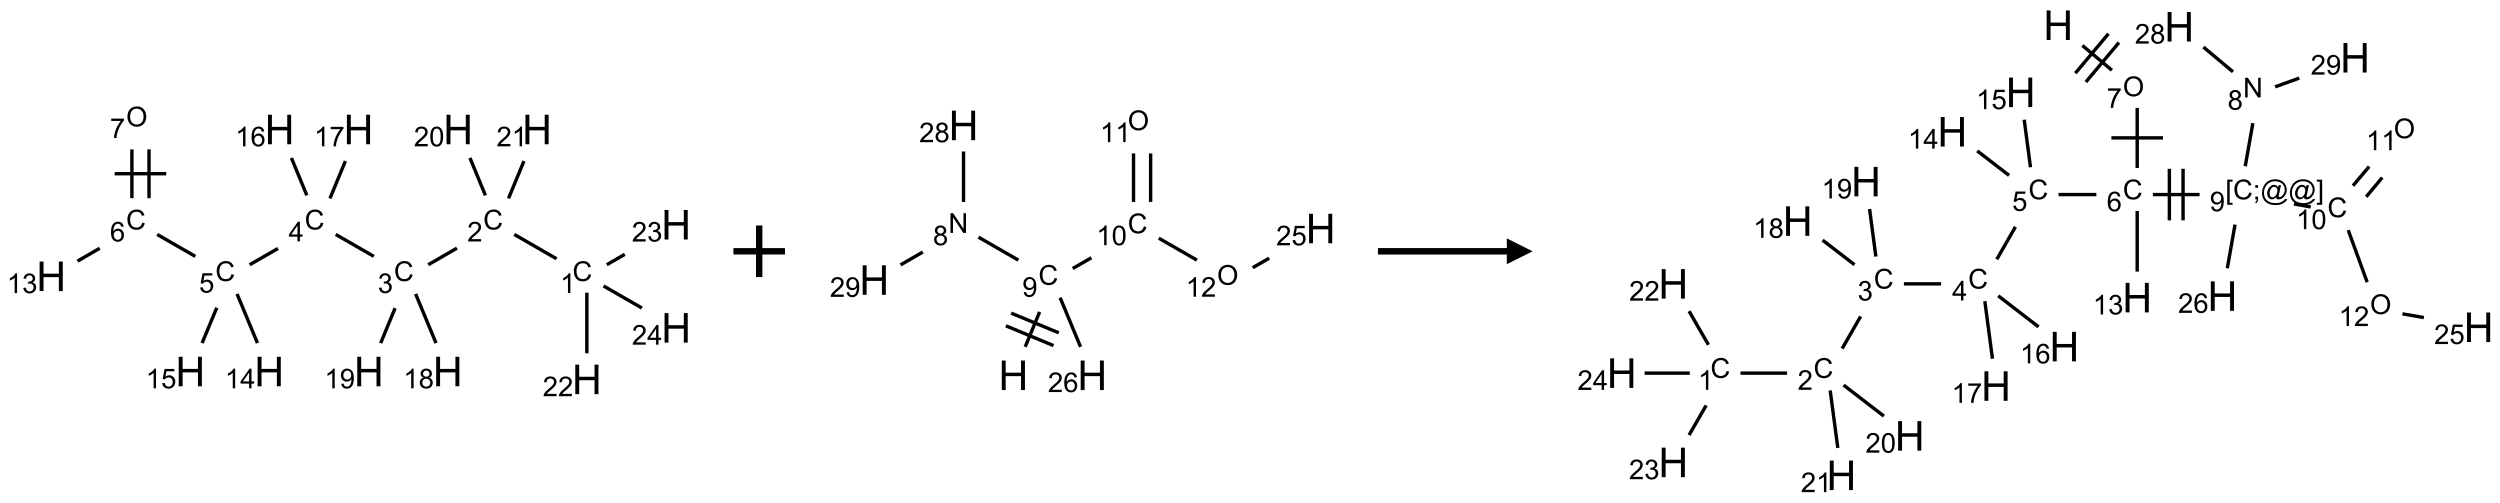 <?xml version="1.0" encoding="UTF-8"?>
<svg xmlns="http://www.w3.org/2000/svg" xmlns:xlink="http://www.w3.org/1999/xlink" width="970" height="195" viewBox="0 0 970 195">
<defs>
<g>
<g id="glyph-0-0">
<path d="M 1.332 0 L 1.332 -6.668 L 6.668 -6.668 L 6.668 0 Z M 1.5 -0.168 L 6.5 -0.168 L 6.5 -6.5 L 1.5 -6.5 Z M 1.5 -0.168 "/>
</g>
<g id="glyph-0-1">
<path d="M 6.27 -2.676 L 7.281 -2.422 C 7.07 -1.594 6.688 -0.961 6.137 -0.523 C 5.586 -0.086 4.914 0.129 4.121 0.129 C 3.297 0.129 2.629 -0.039 2.113 -0.371 C 1.598 -0.707 1.203 -1.191 0.934 -1.828 C 0.664 -2.465 0.531 -3.145 0.531 -3.875 C 0.531 -4.672 0.684 -5.363 0.988 -5.957 C 1.293 -6.547 1.723 -6.996 2.285 -7.305 C 2.844 -7.613 3.461 -7.766 4.137 -7.766 C 4.898 -7.766 5.543 -7.57 6.062 -7.184 C 6.582 -6.793 6.945 -6.246 7.152 -5.543 L 6.156 -5.309 C 5.98 -5.863 5.723 -6.266 5.387 -6.52 C 5.051 -6.773 4.625 -6.902 4.113 -6.902 C 3.527 -6.902 3.039 -6.762 2.645 -6.48 C 2.25 -6.199 1.973 -5.82 1.812 -5.348 C 1.652 -4.871 1.574 -4.383 1.574 -3.879 C 1.574 -3.23 1.668 -2.664 1.855 -2.18 C 2.047 -1.695 2.34 -1.332 2.738 -1.094 C 3.137 -0.855 3.57 -0.734 4.035 -0.734 C 4.602 -0.734 5.082 -0.898 5.473 -1.223 C 5.867 -1.551 6.133 -2.035 6.27 -2.676 Z M 6.27 -2.676 "/>
</g>
<g id="glyph-0-2">
<path d="M 3.973 0 L 3.035 0 L 3.035 -5.973 C 2.809 -5.758 2.516 -5.543 2.148 -5.328 C 1.781 -5.113 1.453 -4.953 1.16 -4.844 L 1.16 -5.75 C 1.684 -5.996 2.145 -6.297 2.535 -6.645 C 2.93 -6.996 3.207 -7.336 3.371 -7.668 L 3.973 -7.668 Z M 3.973 0 "/>
</g>
<g id="glyph-0-3">
<path d="M 5.371 -0.902 L 5.371 0 L 0.324 0 C 0.316 -0.227 0.352 -0.441 0.434 -0.652 C 0.562 -0.996 0.766 -1.332 1.051 -1.668 C 1.332 -2 1.742 -2.387 2.277 -2.824 C 3.105 -3.504 3.668 -4.043 3.957 -4.441 C 4.25 -4.84 4.395 -5.215 4.395 -5.566 C 4.395 -5.938 4.262 -6.254 3.996 -6.508 C 3.73 -6.762 3.387 -6.891 2.957 -6.891 C 2.508 -6.891 2.145 -6.754 1.875 -6.484 C 1.605 -6.215 1.469 -5.84 1.465 -5.359 L 0.5 -5.457 C 0.566 -6.176 0.812 -6.727 1.246 -7.102 C 1.676 -7.477 2.254 -7.668 2.98 -7.668 C 3.711 -7.668 4.293 -7.465 4.719 -7.059 C 5.145 -6.652 5.359 -6.148 5.359 -5.547 C 5.359 -5.242 5.297 -4.941 5.172 -4.645 C 5.047 -4.352 4.84 -4.039 4.551 -3.715 C 4.262 -3.387 3.777 -2.938 3.105 -2.371 C 2.543 -1.898 2.18 -1.578 2.02 -1.41 C 1.859 -1.242 1.73 -1.07 1.625 -0.902 Z M 5.371 -0.902 "/>
</g>
<g id="glyph-0-4">
<path d="M 0.449 -2.016 L 1.387 -2.141 C 1.492 -1.609 1.676 -1.227 1.934 -0.992 C 2.191 -0.758 2.508 -0.641 2.879 -0.641 C 3.32 -0.641 3.695 -0.793 3.996 -1.098 C 4.301 -1.402 4.453 -1.781 4.453 -2.234 C 4.453 -2.664 4.312 -3.02 4.031 -3.301 C 3.75 -3.578 3.391 -3.719 2.957 -3.719 C 2.781 -3.719 2.562 -3.684 2.297 -3.613 L 2.402 -4.438 C 2.465 -4.43 2.516 -4.426 2.551 -4.426 C 2.949 -4.426 3.312 -4.531 3.629 -4.738 C 3.949 -4.949 4.109 -5.27 4.109 -5.703 C 4.109 -6.047 3.992 -6.332 3.762 -6.559 C 3.527 -6.785 3.227 -6.895 2.859 -6.895 C 2.496 -6.895 2.191 -6.781 1.949 -6.551 C 1.707 -6.324 1.547 -5.98 1.48 -5.52 L 0.543 -5.688 C 0.656 -6.316 0.918 -6.805 1.324 -7.148 C 1.73 -7.492 2.234 -7.668 2.84 -7.668 C 3.254 -7.668 3.641 -7.578 3.988 -7.398 C 4.34 -7.219 4.609 -6.977 4.793 -6.668 C 4.98 -6.359 5.074 -6.031 5.074 -5.684 C 5.074 -5.352 4.984 -5.051 4.809 -4.781 C 4.629 -4.512 4.367 -4.297 4.02 -4.137 C 4.473 -4.031 4.824 -3.816 5.074 -3.488 C 5.324 -3.16 5.449 -2.75 5.449 -2.254 C 5.449 -1.59 5.203 -1.023 4.719 -0.559 C 4.234 -0.098 3.617 0.137 2.875 0.137 C 2.203 0.137 1.648 -0.062 1.207 -0.465 C 0.762 -0.863 0.512 -1.379 0.449 -2.016 Z M 0.449 -2.016 "/>
</g>
<g id="glyph-0-5">
<path d="M 3.449 0 L 3.449 -1.828 L 0.137 -1.828 L 0.137 -2.688 L 3.621 -7.637 L 4.387 -7.637 L 4.387 -2.688 L 5.418 -2.688 L 5.418 -1.828 L 4.387 -1.828 L 4.387 0 Z M 3.449 -2.688 L 3.449 -6.129 L 1.059 -2.688 Z M 3.449 -2.688 "/>
</g>
<g id="glyph-0-6">
<path d="M 0.441 -2 L 1.426 -2.082 C 1.5 -1.605 1.668 -1.242 1.934 -1.004 C 2.199 -0.762 2.52 -0.641 2.895 -0.641 C 3.348 -0.641 3.73 -0.812 4.043 -1.152 C 4.355 -1.492 4.512 -1.941 4.512 -2.504 C 4.512 -3.039 4.359 -3.461 4.059 -3.77 C 3.758 -4.078 3.367 -4.234 2.879 -4.234 C 2.578 -4.234 2.305 -4.164 2.062 -4.027 C 1.82 -3.891 1.629 -3.715 1.488 -3.496 L 0.609 -3.609 L 1.348 -7.531 L 5.145 -7.531 L 5.145 -6.637 L 2.098 -6.637 L 1.688 -4.582 C 2.145 -4.902 2.625 -5.062 3.129 -5.062 C 3.797 -5.062 4.359 -4.832 4.816 -4.371 C 5.277 -3.91 5.504 -3.312 5.504 -2.59 C 5.504 -1.898 5.305 -1.301 4.902 -0.797 C 4.41 -0.18 3.742 0.129 2.895 0.129 C 2.199 0.129 1.633 -0.062 1.195 -0.453 C 0.758 -0.844 0.504 -1.359 0.441 -2 Z M 0.441 -2 "/>
</g>
<g id="glyph-0-7">
<path d="M 5.309 -5.766 L 4.375 -5.691 C 4.293 -6.059 4.172 -6.328 4.02 -6.496 C 3.766 -6.762 3.453 -6.895 3.082 -6.895 C 2.785 -6.895 2.523 -6.812 2.297 -6.645 C 2 -6.43 1.77 -6.117 1.598 -5.703 C 1.43 -5.289 1.34 -4.703 1.332 -3.938 C 1.559 -4.281 1.836 -4.535 2.16 -4.703 C 2.488 -4.871 2.828 -4.953 3.188 -4.953 C 3.812 -4.953 4.344 -4.723 4.785 -4.262 C 5.223 -3.801 5.441 -3.207 5.441 -2.48 C 5.441 -2 5.34 -1.555 5.133 -1.145 C 4.926 -0.73 4.641 -0.418 4.281 -0.199 C 3.922 0.02 3.512 0.129 3.051 0.129 C 2.27 0.129 1.633 -0.156 1.141 -0.73 C 0.648 -1.305 0.402 -2.254 0.402 -3.574 C 0.402 -5.051 0.672 -6.121 1.219 -6.793 C 1.695 -7.375 2.336 -7.668 3.141 -7.668 C 3.742 -7.668 4.234 -7.5 4.617 -7.16 C 5 -6.824 5.23 -6.359 5.309 -5.766 Z M 1.48 -2.473 C 1.48 -2.152 1.547 -1.844 1.684 -1.547 C 1.82 -1.25 2.016 -1.027 2.262 -0.871 C 2.508 -0.719 2.766 -0.641 3.035 -0.641 C 3.434 -0.641 3.773 -0.801 4.059 -1.121 C 4.344 -1.441 4.484 -1.875 4.484 -2.422 C 4.484 -2.949 4.344 -3.367 4.062 -3.668 C 3.781 -3.973 3.426 -4.125 3 -4.125 C 2.578 -4.125 2.219 -3.973 1.922 -3.668 C 1.625 -3.363 1.48 -2.969 1.48 -2.473 Z M 1.48 -2.473 "/>
</g>
<g id="glyph-0-8">
<path d="M 0.516 -3.719 C 0.516 -4.984 0.855 -5.977 1.535 -6.695 C 2.215 -7.414 3.094 -7.77 4.172 -7.77 C 4.875 -7.77 5.512 -7.602 6.078 -7.266 C 6.645 -6.93 7.074 -6.461 7.371 -5.855 C 7.668 -5.254 7.816 -4.57 7.816 -3.809 C 7.816 -3.035 7.66 -2.34 7.348 -1.73 C 7.035 -1.117 6.594 -0.656 6.02 -0.34 C 5.449 -0.027 4.828 0.129 4.168 0.129 C 3.449 0.129 2.805 -0.043 2.238 -0.391 C 1.672 -0.738 1.246 -1.211 0.953 -1.812 C 0.66 -2.414 0.516 -3.047 0.516 -3.719 Z M 1.559 -3.703 C 1.559 -2.781 1.805 -2.059 2.301 -1.527 C 2.793 -1 3.414 -0.734 4.16 -0.734 C 4.922 -0.734 5.547 -1 6.039 -1.535 C 6.531 -2.07 6.777 -2.828 6.777 -3.812 C 6.777 -4.434 6.672 -4.977 6.461 -5.441 C 6.25 -5.902 5.945 -6.262 5.539 -6.52 C 5.133 -6.773 4.68 -6.902 4.176 -6.902 C 3.461 -6.902 2.848 -6.656 2.332 -6.164 C 1.816 -5.672 1.559 -4.852 1.559 -3.703 Z M 1.559 -3.703 "/>
</g>
<g id="glyph-0-9">
<path d="M 0.504 -6.637 L 0.504 -7.535 L 5.449 -7.535 L 5.449 -6.809 C 4.961 -6.289 4.48 -5.602 4.004 -4.746 C 3.527 -3.887 3.156 -3.004 2.895 -2.098 C 2.707 -1.461 2.59 -0.762 2.535 0 L 1.574 0 C 1.582 -0.602 1.703 -1.328 1.926 -2.176 C 2.152 -3.027 2.477 -3.848 2.898 -4.637 C 3.32 -5.426 3.77 -6.094 4.246 -6.637 Z M 0.504 -6.637 "/>
</g>
<g id="glyph-0-10">
<path d="M 1.887 -4.141 C 1.496 -4.281 1.207 -4.484 1.02 -4.75 C 0.832 -5.016 0.738 -5.328 0.738 -5.699 C 0.738 -6.254 0.938 -6.719 1.34 -7.098 C 1.738 -7.477 2.27 -7.668 2.934 -7.668 C 3.598 -7.668 4.137 -7.473 4.543 -7.086 C 4.949 -6.699 5.152 -6.227 5.152 -5.672 C 5.152 -5.316 5.059 -5.008 4.871 -4.746 C 4.688 -4.484 4.406 -4.281 4.027 -4.141 C 4.496 -3.988 4.852 -3.742 5.098 -3.402 C 5.34 -3.062 5.465 -2.656 5.465 -2.184 C 5.465 -1.531 5.234 -0.98 4.77 -0.535 C 4.309 -0.09 3.703 0.129 2.949 0.129 C 2.195 0.129 1.586 -0.094 1.125 -0.539 C 0.664 -0.984 0.434 -1.543 0.434 -2.207 C 0.434 -2.703 0.559 -3.121 0.809 -3.457 C 1.062 -3.793 1.422 -4.02 1.887 -4.141 Z M 1.699 -5.73 C 1.699 -5.367 1.812 -5.074 2.047 -4.844 C 2.281 -4.613 2.582 -4.5 2.953 -4.5 C 3.312 -4.5 3.609 -4.613 3.84 -4.84 C 4.07 -5.066 4.188 -5.348 4.188 -5.676 C 4.188 -6.02 4.07 -6.309 3.832 -6.543 C 3.594 -6.777 3.297 -6.895 2.941 -6.895 C 2.586 -6.895 2.289 -6.781 2.051 -6.551 C 1.816 -6.324 1.699 -6.047 1.699 -5.73 Z M 1.395 -2.203 C 1.395 -1.938 1.461 -1.676 1.586 -1.426 C 1.711 -1.176 1.902 -0.984 2.152 -0.848 C 2.402 -0.711 2.672 -0.641 2.957 -0.641 C 3.406 -0.641 3.777 -0.785 4.066 -1.074 C 4.359 -1.363 4.504 -1.727 4.504 -2.172 C 4.504 -2.625 4.355 -2.996 4.055 -3.293 C 3.754 -3.586 3.379 -3.734 2.926 -3.734 C 2.484 -3.734 2.121 -3.59 1.832 -3.297 C 1.543 -3.004 1.395 -2.641 1.395 -2.203 Z M 1.395 -2.203 "/>
</g>
<g id="glyph-0-11">
<path d="M 0.582 -1.766 L 1.484 -1.848 C 1.562 -1.426 1.707 -1.117 1.922 -0.926 C 2.137 -0.734 2.414 -0.641 2.75 -0.641 C 3.039 -0.641 3.289 -0.707 3.508 -0.84 C 3.727 -0.973 3.902 -1.148 4.043 -1.367 C 4.18 -1.586 4.297 -1.887 4.391 -2.262 C 4.484 -2.637 4.531 -3.016 4.531 -3.406 C 4.531 -3.449 4.531 -3.512 4.527 -3.594 C 4.34 -3.297 4.082 -3.055 3.758 -2.867 C 3.434 -2.68 3.082 -2.59 2.703 -2.59 C 2.07 -2.59 1.535 -2.816 1.098 -3.277 C 0.66 -3.734 0.441 -4.34 0.441 -5.09 C 0.441 -5.863 0.672 -6.484 1.129 -6.957 C 1.586 -7.43 2.156 -7.668 2.844 -7.668 C 3.34 -7.668 3.793 -7.531 4.207 -7.266 C 4.617 -7 4.93 -6.617 5.145 -6.121 C 5.355 -5.629 5.465 -4.91 5.465 -3.973 C 5.465 -2.996 5.359 -2.223 5.145 -1.645 C 4.934 -1.066 4.617 -0.625 4.199 -0.324 C 3.781 -0.02 3.293 0.129 2.73 0.129 C 2.133 0.129 1.645 -0.035 1.266 -0.367 C 0.887 -0.699 0.66 -1.164 0.582 -1.766 Z M 4.422 -5.137 C 4.422 -5.676 4.277 -6.102 3.992 -6.418 C 3.707 -6.734 3.359 -6.891 2.957 -6.891 C 2.543 -6.891 2.18 -6.719 1.871 -6.379 C 1.562 -6.039 1.406 -5.598 1.406 -5.059 C 1.406 -4.57 1.555 -4.176 1.848 -3.871 C 2.141 -3.566 2.5 -3.418 2.934 -3.418 C 3.367 -3.418 3.723 -3.57 4.004 -3.871 C 4.281 -4.176 4.422 -4.598 4.422 -5.137 Z M 4.422 -5.137 "/>
</g>
<g id="glyph-0-12">
<path d="M 0.441 -3.766 C 0.441 -4.668 0.535 -5.395 0.723 -5.945 C 0.906 -6.496 1.184 -6.922 1.551 -7.219 C 1.918 -7.516 2.375 -7.668 2.934 -7.668 C 3.344 -7.668 3.703 -7.586 4.012 -7.418 C 4.32 -7.254 4.574 -7.016 4.777 -6.707 C 4.977 -6.395 5.137 -6.016 5.25 -5.57 C 5.363 -5.125 5.422 -4.523 5.422 -3.766 C 5.422 -2.871 5.328 -2.148 5.145 -1.598 C 4.961 -1.047 4.688 -0.621 4.32 -0.32 C 3.953 -0.02 3.492 0.129 2.934 0.129 C 2.195 0.129 1.617 -0.133 1.199 -0.66 C 0.695 -1.297 0.441 -2.332 0.441 -3.766 Z M 1.406 -3.766 C 1.406 -2.512 1.555 -1.68 1.848 -1.262 C 2.141 -0.848 2.5 -0.641 2.934 -0.641 C 3.363 -0.641 3.727 -0.848 4.02 -1.266 C 4.312 -1.684 4.457 -2.516 4.457 -3.766 C 4.457 -5.023 4.312 -5.859 4.02 -6.27 C 3.727 -6.684 3.359 -6.891 2.922 -6.891 C 2.492 -6.891 2.148 -6.707 1.891 -6.344 C 1.566 -5.879 1.406 -5.02 1.406 -3.766 Z M 1.406 -3.766 "/>
</g>
<g id="glyph-0-13">
<path d="M 0.812 0 L 0.812 -7.637 L 1.848 -7.637 L 5.859 -1.641 L 5.859 -7.637 L 6.828 -7.637 L 6.828 0 L 5.793 0 L 1.781 -6 L 1.781 0 Z M 0.812 0 "/>
</g>
<g id="glyph-0-14">
<path d="M 0.723 2.121 L 0.723 -7.637 L 2.793 -7.637 L 2.793 -6.859 L 1.66 -6.859 L 1.66 1.344 L 2.793 1.344 L 2.793 2.121 Z M 0.723 2.121 "/>
</g>
<g id="glyph-0-15">
<path d="M 0.949 -4.465 L 0.949 -5.531 L 2.016 -5.531 L 2.016 -4.465 Z M 0.949 0 L 0.949 -1.066 L 2.016 -1.066 L 2.016 0 C 2.016 0.391 1.945 0.711 1.809 0.949 C 1.668 1.191 1.449 1.379 1.145 1.512 L 0.887 1.109 C 1.082 1.023 1.23 0.895 1.324 0.727 C 1.418 0.559 1.469 0.316 1.48 0 Z M 0.949 0 "/>
</g>
<g id="glyph-0-16">
<path d="M 6.047 -0.848 C 5.82 -0.59 5.57 -0.379 5.289 -0.223 C 5.008 -0.062 4.73 0.016 4.449 0.016 C 4.141 0.016 3.84 -0.074 3.547 -0.254 C 3.254 -0.434 3.02 -0.715 2.836 -1.09 C 2.652 -1.465 2.562 -1.875 2.562 -2.324 C 2.562 -2.875 2.703 -3.43 2.988 -3.98 C 3.27 -4.535 3.621 -4.953 4.043 -5.23 C 4.461 -5.508 4.871 -5.645 5.266 -5.645 C 5.566 -5.645 5.855 -5.566 6.129 -5.41 C 6.402 -5.25 6.641 -5.012 6.84 -4.688 L 7.016 -5.496 L 7.949 -5.496 L 7.199 -2 C 7.094 -1.516 7.043 -1.246 7.043 -1.191 C 7.043 -1.098 7.078 -1.02 7.148 -0.949 C 7.219 -0.883 7.305 -0.848 7.406 -0.848 C 7.59 -0.848 7.832 -0.953 8.129 -1.168 C 8.527 -1.445 8.84 -1.816 9.07 -2.285 C 9.301 -2.75 9.418 -3.234 9.418 -3.73 C 9.418 -4.309 9.27 -4.852 8.973 -5.355 C 8.676 -5.859 8.23 -6.262 7.645 -6.562 C 7.055 -6.863 6.406 -7.016 5.691 -7.016 C 4.879 -7.016 4.137 -6.824 3.465 -6.445 C 2.793 -6.066 2.273 -5.52 1.902 -4.809 C 1.535 -4.098 1.348 -3.34 1.348 -2.527 C 1.348 -1.676 1.535 -0.941 1.902 -0.328 C 2.273 0.285 2.809 0.742 3.508 1.035 C 4.207 1.328 4.984 1.473 5.832 1.473 C 6.742 1.473 7.504 1.32 8.121 1.016 C 8.734 0.711 9.195 0.34 9.5 -0.098 L 10.441 -0.098 C 10.266 0.266 9.961 0.637 9.531 1.016 C 9.102 1.395 8.59 1.695 7.996 1.914 C 7.402 2.133 6.688 2.246 5.848 2.246 C 5.078 2.246 4.367 2.145 3.715 1.949 C 3.066 1.75 2.512 1.453 2.051 1.055 C 1.594 0.656 1.25 0.199 1.016 -0.316 C 0.723 -0.973 0.578 -1.684 0.578 -2.441 C 0.578 -3.289 0.75 -4.098 1.098 -4.863 C 1.523 -5.805 2.125 -6.527 2.902 -7.027 C 3.684 -7.527 4.629 -7.777 5.738 -7.777 C 6.602 -7.777 7.375 -7.602 8.059 -7.246 C 8.746 -6.895 9.285 -6.371 9.684 -5.672 C 10.02 -5.07 10.188 -4.418 10.188 -3.715 C 10.188 -2.707 9.832 -1.812 9.125 -1.031 C 8.492 -0.328 7.801 0.02 7.051 0.02 C 6.812 0.02 6.617 -0.016 6.473 -0.09 C 6.324 -0.16 6.215 -0.266 6.145 -0.402 C 6.102 -0.488 6.066 -0.637 6.047 -0.848 Z M 3.527 -2.262 C 3.527 -1.785 3.641 -1.414 3.863 -1.152 C 4.09 -0.887 4.348 -0.754 4.641 -0.754 C 4.836 -0.754 5.039 -0.812 5.254 -0.93 C 5.469 -1.047 5.676 -1.219 5.871 -1.449 C 6.066 -1.676 6.23 -1.969 6.355 -2.32 C 6.48 -2.672 6.543 -3.027 6.543 -3.379 C 6.543 -3.852 6.426 -4.219 6.191 -4.48 C 5.957 -4.738 5.672 -4.871 5.332 -4.871 C 5.109 -4.871 4.902 -4.812 4.707 -4.699 C 4.512 -4.586 4.32 -4.406 4.137 -4.156 C 3.953 -3.906 3.805 -3.602 3.691 -3.246 C 3.582 -2.887 3.527 -2.559 3.527 -2.262 Z M 3.527 -2.262 "/>
</g>
<g id="glyph-0-17">
<path d="M 2.27 2.121 L 0.203 2.121 L 0.203 1.344 L 1.332 1.344 L 1.332 -6.859 L 0.203 -6.859 L 0.203 -7.637 L 2.27 -7.637 Z M 2.27 2.121 "/>
</g>
<g id="glyph-1-0">
<path d="M 2 0 L 2 -10 L 10 -10 L 10 0 Z M 2.25 -0.25 L 9.75 -0.25 L 9.75 -9.75 L 2.25 -9.75 Z M 2.25 -0.25 "/>
</g>
<g id="glyph-1-1">
<path d="M 1.281 0 L 1.281 -11.453 L 2.797 -11.453 L 2.797 -6.75 L 8.75 -6.75 L 8.75 -11.453 L 10.266 -11.453 L 10.266 0 L 8.75 0 L 8.75 -5.398 L 2.797 -5.398 L 2.797 0 Z M 1.281 0 "/>
</g>
</g>
</defs>
<path fill="none" stroke-width="0.033" stroke-linecap="butt" stroke-linejoin="miter" stroke="rgb(0%, 0%, 0%)" stroke-opacity="1" stroke-miterlimit="10" d="M 4.902 1.33 L 4.492 1.094 " transform="matrix(40, 0, 0, 40, 19.857, 47.201)"/>
<path fill="none" stroke-width="0.033" stroke-linecap="butt" stroke-linejoin="miter" stroke="rgb(0%, 0%, 0%)" stroke-opacity="1" stroke-miterlimit="10" d="M 3.936 1.227 L 3.657 1.388 " transform="matrix(40, 0, 0, 40, 19.857, 47.201)"/>
<path fill="none" stroke-width="0.033" stroke-linecap="butt" stroke-linejoin="miter" stroke="rgb(0%, 0%, 0%)" stroke-opacity="1" stroke-miterlimit="10" d="M 3.13 1.307 L 2.76 1.094 " transform="matrix(40, 0, 0, 40, 19.857, 47.201)"/>
<path fill="none" stroke-width="0.033" stroke-linecap="butt" stroke-linejoin="miter" stroke="rgb(0%, 0%, 0%)" stroke-opacity="1" stroke-miterlimit="10" d="M 2.2 1.23 L 1.925 1.388 " transform="matrix(40, 0, 0, 40, 19.857, 47.201)"/>
<path fill="none" stroke-width="0.033" stroke-linecap="butt" stroke-linejoin="miter" stroke="rgb(0%, 0%, 0%)" stroke-opacity="1" stroke-miterlimit="10" d="M 1.398 1.307 L 1.028 1.094 " transform="matrix(40, 0, 0, 40, 19.857, 47.201)"/>
<path fill="none" stroke-width="0.033" stroke-linecap="butt" stroke-linejoin="miter" stroke="rgb(0%, 0%, 0%)" stroke-opacity="1" stroke-miterlimit="10" d="M 0.949 0.742 L 0.949 0.269 " transform="matrix(40, 0, 0, 40, 19.857, 47.201)"/>
<path fill="none" stroke-width="0.033" stroke-linecap="butt" stroke-linejoin="miter" stroke="rgb(0%, 0%, 0%)" stroke-opacity="1" stroke-miterlimit="10" d="M 0.783 0.742 L 0.783 0.269 " transform="matrix(40, 0, 0, 40, 19.857, 47.201)"/>
<path fill="none" stroke-width="0.033" stroke-linecap="butt" stroke-linejoin="miter" stroke="rgb(0%, 0%, 0%)" stroke-opacity="1" stroke-miterlimit="10" d="M 1.116 0.505 L 0.616 0.505 " transform="matrix(40, 0, 0, 40, 19.857, 47.201)"/>
<path fill="none" stroke-width="0.033" stroke-linecap="butt" stroke-linejoin="miter" stroke="rgb(0%, 0%, 0%)" stroke-opacity="1" stroke-miterlimit="10" d="M 0.471 1.228 L 0.255 1.353 " transform="matrix(40, 0, 0, 40, 19.857, 47.201)"/>
<path fill="none" stroke-width="0.033" stroke-linecap="butt" stroke-linejoin="miter" stroke="rgb(0%, 0%, 0%)" stroke-opacity="1" stroke-miterlimit="10" d="M 1.803 1.671 L 2.001 2.148 " transform="matrix(40, 0, 0, 40, 19.857, 47.201)"/>
<path fill="none" stroke-width="0.033" stroke-linecap="butt" stroke-linejoin="miter" stroke="rgb(0%, 0%, 0%)" stroke-opacity="1" stroke-miterlimit="10" d="M 1.606 1.805 L 1.464 2.148 " transform="matrix(40, 0, 0, 40, 19.857, 47.201)"/>
<path fill="none" stroke-width="0.033" stroke-linecap="butt" stroke-linejoin="miter" stroke="rgb(0%, 0%, 0%)" stroke-opacity="1" stroke-miterlimit="10" d="M 2.48 0.715 L 2.33 0.352 " transform="matrix(40, 0, 0, 40, 19.857, 47.201)"/>
<path fill="none" stroke-width="0.033" stroke-linecap="butt" stroke-linejoin="miter" stroke="rgb(0%, 0%, 0%)" stroke-opacity="1" stroke-miterlimit="10" d="M 2.704 0.745 L 2.854 0.382 " transform="matrix(40, 0, 0, 40, 19.857, 47.201)"/>
<path fill="none" stroke-width="0.033" stroke-linecap="butt" stroke-linejoin="miter" stroke="rgb(0%, 0%, 0%)" stroke-opacity="1" stroke-miterlimit="10" d="M 3.535 1.671 L 3.733 2.148 " transform="matrix(40, 0, 0, 40, 19.857, 47.201)"/>
<path fill="none" stroke-width="0.033" stroke-linecap="butt" stroke-linejoin="miter" stroke="rgb(0%, 0%, 0%)" stroke-opacity="1" stroke-miterlimit="10" d="M 3.336 1.809 L 3.196 2.148 " transform="matrix(40, 0, 0, 40, 19.857, 47.201)"/>
<path fill="none" stroke-width="0.033" stroke-linecap="butt" stroke-linejoin="miter" stroke="rgb(0%, 0%, 0%)" stroke-opacity="1" stroke-miterlimit="10" d="M 4.212 0.715 L 4.062 0.352 " transform="matrix(40, 0, 0, 40, 19.857, 47.201)"/>
<path fill="none" stroke-width="0.033" stroke-linecap="butt" stroke-linejoin="miter" stroke="rgb(0%, 0%, 0%)" stroke-opacity="1" stroke-miterlimit="10" d="M 4.436 0.745 L 4.586 0.382 " transform="matrix(40, 0, 0, 40, 19.857, 47.201)"/>
<path fill="none" stroke-width="0.033" stroke-linecap="butt" stroke-linejoin="miter" stroke="rgb(0%, 0%, 0%)" stroke-opacity="1" stroke-miterlimit="10" d="M 5.196 1.659 L 5.196 2.247 " transform="matrix(40, 0, 0, 40, 19.857, 47.201)"/>
<path fill="none" stroke-width="0.033" stroke-linecap="butt" stroke-linejoin="miter" stroke="rgb(0%, 0%, 0%)" stroke-opacity="1" stroke-miterlimit="10" d="M 5.389 1.388 L 5.564 1.287 " transform="matrix(40, 0, 0, 40, 19.857, 47.201)"/>
<path fill="none" stroke-width="0.033" stroke-linecap="butt" stroke-linejoin="miter" stroke="rgb(0%, 0%, 0%)" stroke-opacity="1" stroke-miterlimit="10" d="M 5.358 1.594 L 5.73 1.808 " transform="matrix(40, 0, 0, 40, 19.857, 47.201)"/>
<g fill="rgb(0%, 0%, 0%)" fill-opacity="1">
<use xlink:href="#glyph-0-1" x="222.109" y="109.047"/>
</g>
<g fill="rgb(0%, 0%, 0%)" fill-opacity="1">
<use xlink:href="#glyph-0-2" x="217.332" y="113.684"/>
</g>
<g fill="rgb(0%, 0%, 0%)" fill-opacity="1">
<use xlink:href="#glyph-0-1" x="187.469" y="89.047"/>
</g>
<g fill="rgb(0%, 0%, 0%)" fill-opacity="1">
<use xlink:href="#glyph-0-3" x="181.297" y="93.684"/>
</g>
<g fill="rgb(0%, 0%, 0%)" fill-opacity="1">
<use xlink:href="#glyph-0-1" x="152.828" y="109.047"/>
</g>
<g fill="rgb(0%, 0%, 0%)" fill-opacity="1">
<use xlink:href="#glyph-0-4" x="146.578" y="113.684"/>
</g>
<g fill="rgb(0%, 0%, 0%)" fill-opacity="1">
<use xlink:href="#glyph-0-1" x="118.188" y="89.047"/>
</g>
<g fill="rgb(0%, 0%, 0%)" fill-opacity="1">
<use xlink:href="#glyph-0-5" x="111.969" y="93.652"/>
</g>
<g fill="rgb(0%, 0%, 0%)" fill-opacity="1">
<use xlink:href="#glyph-0-1" x="83.547" y="109.047"/>
</g>
<g fill="rgb(0%, 0%, 0%)" fill-opacity="1">
<use xlink:href="#glyph-0-6" x="77.238" y="113.551"/>
</g>
<g fill="rgb(0%, 0%, 0%)" fill-opacity="1">
<use xlink:href="#glyph-0-1" x="48.906" y="89.047"/>
</g>
<g fill="rgb(0%, 0%, 0%)" fill-opacity="1">
<use xlink:href="#glyph-0-7" x="42.66" y="93.684"/>
</g>
<g fill="rgb(0%, 0%, 0%)" fill-opacity="1">
<use xlink:href="#glyph-0-8" x="48.922" y="49.051"/>
</g>
<g fill="rgb(0%, 0%, 0%)" fill-opacity="1">
<use xlink:href="#glyph-0-9" x="42.652" y="53.555"/>
</g>
<g fill="rgb(0%, 0%, 0%)" fill-opacity="1">
<use xlink:href="#glyph-1-1" x="14.086" y="112.93"/>
</g>
<g fill="rgb(0%, 0%, 0%)" fill-opacity="1">
<use xlink:href="#glyph-0-2" x="2.648" y="113.723"/>
<use xlink:href="#glyph-0-4" x="8.581" y="113.723"/>
</g>
<g fill="rgb(0%, 0%, 0%)" fill-opacity="1">
<use xlink:href="#glyph-1-1" x="98.676" y="149.883"/>
</g>
<g fill="rgb(0%, 0%, 0%)" fill-opacity="1">
<use xlink:href="#glyph-0-2" x="87.27" y="150.676"/>
<use xlink:href="#glyph-0-5" x="93.202" y="150.676"/>
</g>
<g fill="rgb(0%, 0%, 0%)" fill-opacity="1">
<use xlink:href="#glyph-1-1" x="68.059" y="149.883"/>
</g>
<g fill="rgb(0%, 0%, 0%)" fill-opacity="1">
<use xlink:href="#glyph-0-2" x="56.566" y="150.676"/>
<use xlink:href="#glyph-0-6" x="62.499" y="150.676"/>
</g>
<g fill="rgb(0%, 0%, 0%)" fill-opacity="1">
<use xlink:href="#glyph-1-1" x="102.699" y="55.973"/>
</g>
<g fill="rgb(0%, 0%, 0%)" fill-opacity="1">
<use xlink:href="#glyph-0-2" x="91.27" y="56.766"/>
<use xlink:href="#glyph-0-7" x="97.202" y="56.766"/>
</g>
<g fill="rgb(0%, 0%, 0%)" fill-opacity="1">
<use xlink:href="#glyph-1-1" x="133.316" y="55.973"/>
</g>
<g fill="rgb(0%, 0%, 0%)" fill-opacity="1">
<use xlink:href="#glyph-0-2" x="121.879" y="56.766"/>
<use xlink:href="#glyph-0-9" x="127.811" y="56.766"/>
</g>
<g fill="rgb(0%, 0%, 0%)" fill-opacity="1">
<use xlink:href="#glyph-1-1" x="167.957" y="149.883"/>
</g>
<g fill="rgb(0%, 0%, 0%)" fill-opacity="1">
<use xlink:href="#glyph-0-2" x="156.508" y="150.676"/>
<use xlink:href="#glyph-0-10" x="162.44" y="150.676"/>
</g>
<g fill="rgb(0%, 0%, 0%)" fill-opacity="1">
<use xlink:href="#glyph-1-1" x="137.34" y="149.883"/>
</g>
<g fill="rgb(0%, 0%, 0%)" fill-opacity="1">
<use xlink:href="#glyph-0-2" x="125.891" y="150.676"/>
<use xlink:href="#glyph-0-11" x="131.823" y="150.676"/>
</g>
<g fill="rgb(0%, 0%, 0%)" fill-opacity="1">
<use xlink:href="#glyph-1-1" x="171.984" y="55.973"/>
</g>
<g fill="rgb(0%, 0%, 0%)" fill-opacity="1">
<use xlink:href="#glyph-0-3" x="160.578" y="56.766"/>
<use xlink:href="#glyph-0-12" x="166.51" y="56.766"/>
</g>
<g fill="rgb(0%, 0%, 0%)" fill-opacity="1">
<use xlink:href="#glyph-1-1" x="202.598" y="55.973"/>
</g>
<g fill="rgb(0%, 0%, 0%)" fill-opacity="1">
<use xlink:href="#glyph-0-3" x="192.641" y="56.766"/>
<use xlink:href="#glyph-0-2" x="198.573" y="56.766"/>
</g>
<g fill="rgb(0%, 0%, 0%)" fill-opacity="1">
<use xlink:href="#glyph-1-1" x="221.93" y="152.93"/>
</g>
<g fill="rgb(0%, 0%, 0%)" fill-opacity="1">
<use xlink:href="#glyph-0-3" x="210.578" y="153.723"/>
<use xlink:href="#glyph-0-3" x="216.51" y="153.723"/>
</g>
<g fill="rgb(0%, 0%, 0%)" fill-opacity="1">
<use xlink:href="#glyph-1-1" x="256.57" y="92.93"/>
</g>
<g fill="rgb(0%, 0%, 0%)" fill-opacity="1">
<use xlink:href="#glyph-0-3" x="245.141" y="93.723"/>
<use xlink:href="#glyph-0-4" x="251.073" y="93.723"/>
</g>
<g fill="rgb(0%, 0%, 0%)" fill-opacity="1">
<use xlink:href="#glyph-1-1" x="256.57" y="132.93"/>
</g>
<g fill="rgb(0%, 0%, 0%)" fill-opacity="1">
<use xlink:href="#glyph-0-3" x="245.172" y="133.723"/>
<use xlink:href="#glyph-0-5" x="251.104" y="133.723"/>
</g>
<path fill="none" stroke-width="0.062" stroke-linecap="butt" stroke-linejoin="miter" stroke="rgb(0%, 0%, 0%)" stroke-opacity="1" stroke-miterlimit="10" d="M 0 0 L 0.5 0 M 0.25 -0.25 L 0.25 0.25 " transform="matrix(40, 0, 0, 40, 284.568, 97.5)"/>
<path fill="none" stroke-width="0.033" stroke-linecap="butt" stroke-linejoin="miter" stroke="rgb(0%, 0%, 0%)" stroke-opacity="1" stroke-miterlimit="10" d="M 1.464 2.148 L 1.604 1.809 " transform="matrix(40, 0, 0, 40, 339.209, 48.658)"/>
<path fill="none" stroke-width="0.033" stroke-linecap="butt" stroke-linejoin="miter" stroke="rgb(0%, 0%, 0%)" stroke-opacity="1" stroke-miterlimit="10" d="M 1.79 2.012 L 1.328 1.821 " transform="matrix(40, 0, 0, 40, 339.209, 48.658)"/>
<path fill="none" stroke-width="0.033" stroke-linecap="butt" stroke-linejoin="miter" stroke="rgb(0%, 0%, 0%)" stroke-opacity="1" stroke-miterlimit="10" d="M 1.739 2.136 L 1.277 1.944 " transform="matrix(40, 0, 0, 40, 339.209, 48.658)"/>
<path fill="none" stroke-width="0.033" stroke-linecap="butt" stroke-linejoin="miter" stroke="rgb(0%, 0%, 0%)" stroke-opacity="1" stroke-miterlimit="10" d="M 1.398 1.307 L 1.011 1.084 " transform="matrix(40, 0, 0, 40, 339.209, 48.658)"/>
<path fill="none" stroke-width="0.033" stroke-linecap="butt" stroke-linejoin="miter" stroke="rgb(0%, 0%, 0%)" stroke-opacity="1" stroke-miterlimit="10" d="M 0.866 0.742 L 0.866 0.253 " transform="matrix(40, 0, 0, 40, 339.209, 48.658)"/>
<path fill="none" stroke-width="0.033" stroke-linecap="butt" stroke-linejoin="miter" stroke="rgb(0%, 0%, 0%)" stroke-opacity="1" stroke-miterlimit="10" d="M 0.471 1.228 L 0.255 1.353 " transform="matrix(40, 0, 0, 40, 339.209, 48.658)"/>
<path fill="none" stroke-width="0.033" stroke-linecap="butt" stroke-linejoin="miter" stroke="rgb(0%, 0%, 0%)" stroke-opacity="1" stroke-miterlimit="10" d="M 1.925 1.388 L 2.106 1.284 " transform="matrix(40, 0, 0, 40, 339.209, 48.658)"/>
<path fill="none" stroke-width="0.033" stroke-linecap="butt" stroke-linejoin="miter" stroke="rgb(0%, 0%, 0%)" stroke-opacity="1" stroke-miterlimit="10" d="M 2.681 0.742 L 2.681 0.272 " transform="matrix(40, 0, 0, 40, 339.209, 48.658)"/>
<path fill="none" stroke-width="0.033" stroke-linecap="butt" stroke-linejoin="miter" stroke="rgb(0%, 0%, 0%)" stroke-opacity="1" stroke-miterlimit="10" d="M 2.515 0.742 L 2.515 0.272 " transform="matrix(40, 0, 0, 40, 339.209, 48.658)"/>
<path fill="none" stroke-width="0.033" stroke-linecap="butt" stroke-linejoin="miter" stroke="rgb(0%, 0%, 0%)" stroke-opacity="1" stroke-miterlimit="10" d="M 2.76 1.094 L 3.13 1.307 " transform="matrix(40, 0, 0, 40, 339.209, 48.658)"/>
<path fill="none" stroke-width="0.033" stroke-linecap="butt" stroke-linejoin="miter" stroke="rgb(0%, 0%, 0%)" stroke-opacity="1" stroke-miterlimit="10" d="M 3.671 1.38 L 3.831 1.288 " transform="matrix(40, 0, 0, 40, 339.209, 48.658)"/>
<path fill="none" stroke-width="0.033" stroke-linecap="butt" stroke-linejoin="miter" stroke="rgb(0%, 0%, 0%)" stroke-opacity="1" stroke-miterlimit="10" d="M 1.803 1.671 L 2.001 2.148 " transform="matrix(40, 0, 0, 40, 339.209, 48.658)"/>
<g fill="rgb(0%, 0%, 0%)" fill-opacity="1">
<use xlink:href="#glyph-1-1" x="387.41" y="151.34"/>
</g>
<g fill="rgb(0%, 0%, 0%)" fill-opacity="1">
<use xlink:href="#glyph-0-1" x="402.898" y="110.504"/>
</g>
<g fill="rgb(0%, 0%, 0%)" fill-opacity="1">
<use xlink:href="#glyph-0-11" x="396.629" y="115.141"/>
</g>
<g fill="rgb(0%, 0%, 0%)" fill-opacity="1">
<use xlink:href="#glyph-0-13" x="367.977" y="90.371"/>
</g>
<g fill="rgb(0%, 0%, 0%)" fill-opacity="1">
<use xlink:href="#glyph-0-10" x="361.992" y="95.141"/>
</g>
<g fill="rgb(0%, 0%, 0%)" fill-opacity="1">
<use xlink:href="#glyph-1-1" x="368.078" y="54.387"/>
</g>
<g fill="rgb(0%, 0%, 0%)" fill-opacity="1">
<use xlink:href="#glyph-0-3" x="356.629" y="55.18"/>
<use xlink:href="#glyph-0-10" x="362.561" y="55.18"/>
</g>
<g fill="rgb(0%, 0%, 0%)" fill-opacity="1">
<use xlink:href="#glyph-1-1" x="333.438" y="114.387"/>
</g>
<g fill="rgb(0%, 0%, 0%)" fill-opacity="1">
<use xlink:href="#glyph-0-3" x="321.988" y="115.18"/>
<use xlink:href="#glyph-0-11" x="327.921" y="115.18"/>
</g>
<g fill="rgb(0%, 0%, 0%)" fill-opacity="1">
<use xlink:href="#glyph-0-1" x="437.539" y="90.504"/>
</g>
<g fill="rgb(0%, 0%, 0%)" fill-opacity="1">
<use xlink:href="#glyph-0-2" x="425.379" y="95.141"/>
<use xlink:href="#glyph-0-12" x="431.311" y="95.141"/>
</g>
<g fill="rgb(0%, 0%, 0%)" fill-opacity="1">
<use xlink:href="#glyph-0-8" x="437.555" y="50.508"/>
</g>
<g fill="rgb(0%, 0%, 0%)" fill-opacity="1">
<use xlink:href="#glyph-0-2" x="426.828" y="55.141"/>
<use xlink:href="#glyph-0-2" x="432.76" y="55.141"/>
</g>
<g fill="rgb(0%, 0%, 0%)" fill-opacity="1">
<use xlink:href="#glyph-0-8" x="472.195" y="110.508"/>
</g>
<g fill="rgb(0%, 0%, 0%)" fill-opacity="1">
<use xlink:href="#glyph-0-2" x="460.074" y="115.141"/>
<use xlink:href="#glyph-0-3" x="466.007" y="115.141"/>
</g>
<g fill="rgb(0%, 0%, 0%)" fill-opacity="1">
<use xlink:href="#glyph-1-1" x="506.641" y="94.387"/>
</g>
<g fill="rgb(0%, 0%, 0%)" fill-opacity="1">
<use xlink:href="#glyph-0-3" x="495.152" y="95.18"/>
<use xlink:href="#glyph-0-6" x="501.085" y="95.18"/>
</g>
<g fill="rgb(0%, 0%, 0%)" fill-opacity="1">
<use xlink:href="#glyph-1-1" x="418.027" y="151.34"/>
</g>
<g fill="rgb(0%, 0%, 0%)" fill-opacity="1">
<use xlink:href="#glyph-0-3" x="406.598" y="152.133"/>
<use xlink:href="#glyph-0-7" x="412.53" y="152.133"/>
</g>
<path fill-rule="nonzero" fill="rgb(0%, 0%, 0%)" fill-opacity="1" d="M 534.641 98.75 L 584.641 98.75 L 584.641 102.5 L 594.641 97.5 L 584.641 92.5 L 584.641 96.25 L 534.641 96.25 "/>
<path fill="none" stroke-width="0.033" stroke-linecap="butt" stroke-linejoin="miter" stroke="rgb(0%, 0%, 0%)" stroke-opacity="1" stroke-miterlimit="10" d="M 4.468 0.197 L 4.755 0.437 " transform="matrix(40, 0, 0, 40, 629.232, 9.777)"/>
<path fill="none" stroke-width="0.033" stroke-linecap="butt" stroke-linejoin="miter" stroke="rgb(0%, 0%, 0%)" stroke-opacity="1" stroke-miterlimit="10" d="M 4.502 0.551 L 4.823 0.168 " transform="matrix(40, 0, 0, 40, 629.232, 9.777)"/>
<path fill="none" stroke-width="0.033" stroke-linecap="butt" stroke-linejoin="miter" stroke="rgb(0%, 0%, 0%)" stroke-opacity="1" stroke-miterlimit="10" d="M 4.4 0.466 L 4.721 0.083 " transform="matrix(40, 0, 0, 40, 629.232, 9.777)"/>
<path fill="none" stroke-width="0.033" stroke-linecap="butt" stroke-linejoin="miter" stroke="rgb(0%, 0%, 0%)" stroke-opacity="1" stroke-miterlimit="10" d="M 5 0.802 L 5 1.385 " transform="matrix(40, 0, 0, 40, 629.232, 9.777)"/>
<path fill="none" stroke-width="0.033" stroke-linecap="butt" stroke-linejoin="miter" stroke="rgb(0%, 0%, 0%)" stroke-opacity="1" stroke-miterlimit="10" d="M 4.75 1.093 L 5.25 1.093 " transform="matrix(40, 0, 0, 40, 629.232, 9.777)"/>
<path fill="none" stroke-width="0.033" stroke-linecap="butt" stroke-linejoin="miter" stroke="rgb(0%, 0%, 0%)" stroke-opacity="1" stroke-miterlimit="10" d="M 4.604 1.643 L 4.237 1.643 " transform="matrix(40, 0, 0, 40, 629.232, 9.777)"/>
<path fill="none" stroke-width="0.033" stroke-linecap="butt" stroke-linejoin="miter" stroke="rgb(0%, 0%, 0%)" stroke-opacity="1" stroke-miterlimit="10" d="M 3.819 1.956 L 3.638 2.271 " transform="matrix(40, 0, 0, 40, 629.232, 9.777)"/>
<path fill="none" stroke-width="0.033" stroke-linecap="butt" stroke-linejoin="miter" stroke="rgb(0%, 0%, 0%)" stroke-opacity="1" stroke-miterlimit="10" d="M 3.098 2.509 L 2.737 2.509 " transform="matrix(40, 0, 0, 40, 629.232, 9.777)"/>
<path fill="none" stroke-width="0.033" stroke-linecap="butt" stroke-linejoin="miter" stroke="rgb(0%, 0%, 0%)" stroke-opacity="1" stroke-miterlimit="10" d="M 2.317 2.825 L 2.138 3.137 " transform="matrix(40, 0, 0, 40, 629.232, 9.777)"/>
<path fill="none" stroke-width="0.033" stroke-linecap="butt" stroke-linejoin="miter" stroke="rgb(0%, 0%, 0%)" stroke-opacity="1" stroke-miterlimit="10" d="M 1.604 3.375 L 1.152 3.375 " transform="matrix(40, 0, 0, 40, 629.232, 9.777)"/>
<path fill="none" stroke-width="0.033" stroke-linecap="butt" stroke-linejoin="miter" stroke="rgb(0%, 0%, 0%)" stroke-opacity="1" stroke-miterlimit="10" d="M 0.841 3.1 L 0.653 2.774 " transform="matrix(40, 0, 0, 40, 629.232, 9.777)"/>
<path fill="none" stroke-width="0.033" stroke-linecap="butt" stroke-linejoin="miter" stroke="rgb(0%, 0%, 0%)" stroke-opacity="1" stroke-miterlimit="10" d="M 0.819 3.688 L 0.653 3.976 " transform="matrix(40, 0, 0, 40, 629.232, 9.777)"/>
<path fill="none" stroke-width="0.033" stroke-linecap="butt" stroke-linejoin="miter" stroke="rgb(0%, 0%, 0%)" stroke-opacity="1" stroke-miterlimit="10" d="M 0.66 3.375 L 0.222 3.375 " transform="matrix(40, 0, 0, 40, 629.232, 9.777)"/>
<path fill="none" stroke-width="0.033" stroke-linecap="butt" stroke-linejoin="miter" stroke="rgb(0%, 0%, 0%)" stroke-opacity="1" stroke-miterlimit="10" d="M 2.152 3.491 L 2.543 3.792 " transform="matrix(40, 0, 0, 40, 629.232, 9.777)"/>
<path fill="none" stroke-width="0.033" stroke-linecap="butt" stroke-linejoin="miter" stroke="rgb(0%, 0%, 0%)" stroke-opacity="1" stroke-miterlimit="10" d="M 2.022 3.543 L 2.096 4.101 " transform="matrix(40, 0, 0, 40, 629.232, 9.777)"/>
<path fill="none" stroke-width="0.033" stroke-linecap="butt" stroke-linejoin="miter" stroke="rgb(0%, 0%, 0%)" stroke-opacity="1" stroke-miterlimit="10" d="M 2.258 2.323 L 1.948 2.085 " transform="matrix(40, 0, 0, 40, 629.232, 9.777)"/>
<path fill="none" stroke-width="0.033" stroke-linecap="butt" stroke-linejoin="miter" stroke="rgb(0%, 0%, 0%)" stroke-opacity="1" stroke-miterlimit="10" d="M 2.465 2.244 L 2.404 1.783 " transform="matrix(40, 0, 0, 40, 629.232, 9.777)"/>
<path fill="none" stroke-width="0.033" stroke-linecap="butt" stroke-linejoin="miter" stroke="rgb(0%, 0%, 0%)" stroke-opacity="1" stroke-miterlimit="10" d="M 3.652 2.625 L 4.043 2.926 " transform="matrix(40, 0, 0, 40, 629.232, 9.777)"/>
<path fill="none" stroke-width="0.033" stroke-linecap="butt" stroke-linejoin="miter" stroke="rgb(0%, 0%, 0%)" stroke-opacity="1" stroke-miterlimit="10" d="M 3.522 2.677 L 3.596 3.235 " transform="matrix(40, 0, 0, 40, 629.232, 9.777)"/>
<path fill="none" stroke-width="0.033" stroke-linecap="butt" stroke-linejoin="miter" stroke="rgb(0%, 0%, 0%)" stroke-opacity="1" stroke-miterlimit="10" d="M 3.757 1.457 L 3.448 1.219 " transform="matrix(40, 0, 0, 40, 629.232, 9.777)"/>
<path fill="none" stroke-width="0.033" stroke-linecap="butt" stroke-linejoin="miter" stroke="rgb(0%, 0%, 0%)" stroke-opacity="1" stroke-miterlimit="10" d="M 3.965 1.378 L 3.904 0.917 " transform="matrix(40, 0, 0, 40, 629.232, 9.777)"/>
<path fill="none" stroke-width="0.033" stroke-linecap="butt" stroke-linejoin="miter" stroke="rgb(0%, 0%, 0%)" stroke-opacity="1" stroke-miterlimit="10" d="M 5.152 1.643 L 5.605 1.643 " transform="matrix(40, 0, 0, 40, 629.232, 9.777)"/>
<path fill="none" stroke-width="0.033" stroke-linecap="butt" stroke-linejoin="miter" stroke="rgb(0%, 0%, 0%)" stroke-opacity="1" stroke-miterlimit="10" d="M 5.445 1.893 L 5.445 1.393 " transform="matrix(40, 0, 0, 40, 629.232, 9.777)"/>
<path fill="none" stroke-width="0.033" stroke-linecap="butt" stroke-linejoin="miter" stroke="rgb(0%, 0%, 0%)" stroke-opacity="1" stroke-miterlimit="10" d="M 5.312 1.893 L 5.312 1.393 " transform="matrix(40, 0, 0, 40, 629.232, 9.777)"/>
<path fill="none" stroke-width="0.033" stroke-linecap="butt" stroke-linejoin="miter" stroke="rgb(0%, 0%, 0%)" stroke-opacity="1" stroke-miterlimit="10" d="M 6.048 1.368 L 6.122 0.95 " transform="matrix(40, 0, 0, 40, 629.232, 9.777)"/>
<path fill="none" stroke-width="0.033" stroke-linecap="butt" stroke-linejoin="miter" stroke="rgb(0%, 0%, 0%)" stroke-opacity="1" stroke-miterlimit="10" d="M 5.929 0.452 L 5.642 0.212 " transform="matrix(40, 0, 0, 40, 629.232, 9.777)"/>
<path fill="none" stroke-width="0.033" stroke-linecap="butt" stroke-linejoin="miter" stroke="rgb(0%, 0%, 0%)" stroke-opacity="1" stroke-miterlimit="10" d="M 6.338 0.598 L 6.572 0.513 " transform="matrix(40, 0, 0, 40, 629.232, 9.777)"/>
<path fill="none" stroke-width="0.033" stroke-linecap="butt" stroke-linejoin="miter" stroke="rgb(0%, 0%, 0%)" stroke-opacity="1" stroke-miterlimit="10" d="M 6.52 1.734 L 6.684 1.763 " transform="matrix(40, 0, 0, 40, 629.232, 9.777)"/>
<path fill="none" stroke-width="0.033" stroke-linecap="butt" stroke-linejoin="miter" stroke="rgb(0%, 0%, 0%)" stroke-opacity="1" stroke-miterlimit="10" d="M 7.221 1.665 L 7.377 1.478 " transform="matrix(40, 0, 0, 40, 629.232, 9.777)"/>
<path fill="none" stroke-width="0.033" stroke-linecap="butt" stroke-linejoin="miter" stroke="rgb(0%, 0%, 0%)" stroke-opacity="1" stroke-miterlimit="10" d="M 7.093 1.557 L 7.25 1.371 " transform="matrix(40, 0, 0, 40, 629.232, 9.777)"/>
<path fill="none" stroke-width="0.033" stroke-linecap="butt" stroke-linejoin="miter" stroke="rgb(0%, 0%, 0%)" stroke-opacity="1" stroke-miterlimit="10" d="M 7.047 1.988 L 7.231 2.493 " transform="matrix(40, 0, 0, 40, 629.232, 9.777)"/>
<path fill="none" stroke-width="0.033" stroke-linecap="butt" stroke-linejoin="miter" stroke="rgb(0%, 0%, 0%)" stroke-opacity="1" stroke-miterlimit="10" d="M 7.573 2.8 L 7.781 2.836 " transform="matrix(40, 0, 0, 40, 629.232, 9.777)"/>
<path fill="none" stroke-width="0.033" stroke-linecap="butt" stroke-linejoin="miter" stroke="rgb(0%, 0%, 0%)" stroke-opacity="1" stroke-miterlimit="10" d="M 5.949 1.934 L 5.874 2.358 " transform="matrix(40, 0, 0, 40, 629.232, 9.777)"/>
<path fill="none" stroke-width="0.033" stroke-linecap="butt" stroke-linejoin="miter" stroke="rgb(0%, 0%, 0%)" stroke-opacity="1" stroke-miterlimit="10" d="M 5 1.802 L 5 2.39 " transform="matrix(40, 0, 0, 40, 629.232, 9.777)"/>
<g fill="rgb(0%, 0%, 0%)" fill-opacity="1">
<use xlink:href="#glyph-1-1" x="792.816" y="15.504"/>
</g>
<g fill="rgb(0%, 0%, 0%)" fill-opacity="1">
<use xlink:href="#glyph-0-8" x="823.656" y="37.336"/>
</g>
<g fill="rgb(0%, 0%, 0%)" fill-opacity="1">
<use xlink:href="#glyph-0-9" x="817.387" y="41.84"/>
</g>
<g fill="rgb(0%, 0%, 0%)" fill-opacity="1">
<use xlink:href="#glyph-0-1" x="823.641" y="77.332"/>
</g>
<g fill="rgb(0%, 0%, 0%)" fill-opacity="1">
<use xlink:href="#glyph-0-7" x="817.395" y="81.969"/>
</g>
<g fill="rgb(0%, 0%, 0%)" fill-opacity="1">
<use xlink:href="#glyph-0-1" x="787.016" y="77.332"/>
</g>
<g fill="rgb(0%, 0%, 0%)" fill-opacity="1">
<use xlink:href="#glyph-0-6" x="780.703" y="81.836"/>
</g>
<g fill="rgb(0%, 0%, 0%)" fill-opacity="1">
<use xlink:href="#glyph-0-1" x="763.641" y="111.977"/>
</g>
<g fill="rgb(0%, 0%, 0%)" fill-opacity="1">
<use xlink:href="#glyph-0-5" x="757.418" y="116.578"/>
</g>
<g fill="rgb(0%, 0%, 0%)" fill-opacity="1">
<use xlink:href="#glyph-0-1" x="727.016" y="111.977"/>
</g>
<g fill="rgb(0%, 0%, 0%)" fill-opacity="1">
<use xlink:href="#glyph-0-4" x="720.762" y="116.609"/>
</g>
<g fill="rgb(0%, 0%, 0%)" fill-opacity="1">
<use xlink:href="#glyph-0-1" x="703.641" y="146.617"/>
</g>
<g fill="rgb(0%, 0%, 0%)" fill-opacity="1">
<use xlink:href="#glyph-0-3" x="697.469" y="151.25"/>
</g>
<g fill="rgb(0%, 0%, 0%)" fill-opacity="1">
<use xlink:href="#glyph-0-1" x="663.641" y="146.617"/>
</g>
<g fill="rgb(0%, 0%, 0%)" fill-opacity="1">
<use xlink:href="#glyph-0-2" x="658.859" y="151.25"/>
</g>
<g fill="rgb(0%, 0%, 0%)" fill-opacity="1">
<use xlink:href="#glyph-1-1" x="643.461" y="115.859"/>
</g>
<g fill="rgb(0%, 0%, 0%)" fill-opacity="1">
<use xlink:href="#glyph-0-3" x="632.105" y="116.648"/>
<use xlink:href="#glyph-0-3" x="638.038" y="116.648"/>
</g>
<g fill="rgb(0%, 0%, 0%)" fill-opacity="1">
<use xlink:href="#glyph-1-1" x="643.461" y="185.141"/>
</g>
<g fill="rgb(0%, 0%, 0%)" fill-opacity="1">
<use xlink:href="#glyph-0-3" x="632.027" y="185.934"/>
<use xlink:href="#glyph-0-4" x="637.96" y="185.934"/>
</g>
<g fill="rgb(0%, 0%, 0%)" fill-opacity="1">
<use xlink:href="#glyph-1-1" x="623.461" y="150.5"/>
</g>
<g fill="rgb(0%, 0%, 0%)" fill-opacity="1">
<use xlink:href="#glyph-0-3" x="612.059" y="151.289"/>
<use xlink:href="#glyph-0-5" x="617.991" y="151.289"/>
</g>
<g fill="rgb(0%, 0%, 0%)" fill-opacity="1">
<use xlink:href="#glyph-1-1" x="735.195" y="174.848"/>
</g>
<g fill="rgb(0%, 0%, 0%)" fill-opacity="1">
<use xlink:href="#glyph-0-3" x="723.789" y="175.641"/>
<use xlink:href="#glyph-0-12" x="729.721" y="175.641"/>
</g>
<g fill="rgb(0%, 0%, 0%)" fill-opacity="1">
<use xlink:href="#glyph-1-1" x="708.68" y="190.156"/>
</g>
<g fill="rgb(0%, 0%, 0%)" fill-opacity="1">
<use xlink:href="#glyph-0-3" x="698.723" y="190.949"/>
<use xlink:href="#glyph-0-2" x="704.655" y="190.949"/>
</g>
<g fill="rgb(0%, 0%, 0%)" fill-opacity="1">
<use xlink:href="#glyph-1-1" x="691.727" y="91.508"/>
</g>
<g fill="rgb(0%, 0%, 0%)" fill-opacity="1">
<use xlink:href="#glyph-0-2" x="680.277" y="92.301"/>
<use xlink:href="#glyph-0-10" x="686.21" y="92.301"/>
</g>
<g fill="rgb(0%, 0%, 0%)" fill-opacity="1">
<use xlink:href="#glyph-1-1" x="718.238" y="76.199"/>
</g>
<g fill="rgb(0%, 0%, 0%)" fill-opacity="1">
<use xlink:href="#glyph-0-2" x="706.789" y="76.992"/>
<use xlink:href="#glyph-0-11" x="712.721" y="76.992"/>
</g>
<g fill="rgb(0%, 0%, 0%)" fill-opacity="1">
<use xlink:href="#glyph-1-1" x="795.195" y="140.207"/>
</g>
<g fill="rgb(0%, 0%, 0%)" fill-opacity="1">
<use xlink:href="#glyph-0-2" x="783.766" y="141"/>
<use xlink:href="#glyph-0-7" x="789.698" y="141"/>
</g>
<g fill="rgb(0%, 0%, 0%)" fill-opacity="1">
<use xlink:href="#glyph-1-1" x="768.68" y="155.516"/>
</g>
<g fill="rgb(0%, 0%, 0%)" fill-opacity="1">
<use xlink:href="#glyph-0-2" x="757.246" y="156.309"/>
<use xlink:href="#glyph-0-9" x="763.178" y="156.309"/>
</g>
<g fill="rgb(0%, 0%, 0%)" fill-opacity="1">
<use xlink:href="#glyph-1-1" x="751.727" y="56.867"/>
</g>
<g fill="rgb(0%, 0%, 0%)" fill-opacity="1">
<use xlink:href="#glyph-0-2" x="740.32" y="57.656"/>
<use xlink:href="#glyph-0-5" x="746.253" y="57.656"/>
</g>
<g fill="rgb(0%, 0%, 0%)" fill-opacity="1">
<use xlink:href="#glyph-1-1" x="778.238" y="41.559"/>
</g>
<g fill="rgb(0%, 0%, 0%)" fill-opacity="1">
<use xlink:href="#glyph-0-2" x="766.746" y="42.352"/>
<use xlink:href="#glyph-0-6" x="772.678" y="42.352"/>
</g>
<g fill="rgb(0%, 0%, 0%)" fill-opacity="1">
<use xlink:href="#glyph-0-14" x="863.445" y="77.34"/>
<use xlink:href="#glyph-0-1" x="866.409" y="77.34"/>
<use xlink:href="#glyph-0-15" x="874.112" y="77.34"/>
<use xlink:href="#glyph-0-16" x="877.076" y="77.34"/>
<use xlink:href="#glyph-0-16" x="887.904" y="77.34"/>
<use xlink:href="#glyph-0-17" x="898.732" y="77.34"/>
</g>
<g fill="rgb(0%, 0%, 0%)" fill-opacity="1">
<use xlink:href="#glyph-0-11" x="857.371" y="81.969"/>
</g>
<g fill="rgb(0%, 0%, 0%)" fill-opacity="1">
<use xlink:href="#glyph-0-13" x="870.305" y="37.809"/>
</g>
<g fill="rgb(0%, 0%, 0%)" fill-opacity="1">
<use xlink:href="#glyph-0-10" x="864.32" y="42.578"/>
</g>
<g fill="rgb(0%, 0%, 0%)" fill-opacity="1">
<use xlink:href="#glyph-1-1" x="839.766" y="16.113"/>
</g>
<g fill="rgb(0%, 0%, 0%)" fill-opacity="1">
<use xlink:href="#glyph-0-3" x="828.316" y="16.906"/>
<use xlink:href="#glyph-0-10" x="834.249" y="16.906"/>
</g>
<g fill="rgb(0%, 0%, 0%)" fill-opacity="1">
<use xlink:href="#glyph-1-1" x="907.992" y="28.145"/>
</g>
<g fill="rgb(0%, 0%, 0%)" fill-opacity="1">
<use xlink:href="#glyph-0-3" x="896.547" y="28.934"/>
<use xlink:href="#glyph-0-11" x="902.479" y="28.934"/>
</g>
<g fill="rgb(0%, 0%, 0%)" fill-opacity="1">
<use xlink:href="#glyph-0-1" x="903.031" y="84.281"/>
</g>
<g fill="rgb(0%, 0%, 0%)" fill-opacity="1">
<use xlink:href="#glyph-0-2" x="890.875" y="88.914"/>
<use xlink:href="#glyph-0-12" x="896.807" y="88.914"/>
</g>
<g fill="rgb(0%, 0%, 0%)" fill-opacity="1">
<use xlink:href="#glyph-0-8" x="928.758" y="53.641"/>
</g>
<g fill="rgb(0%, 0%, 0%)" fill-opacity="1">
<use xlink:href="#glyph-0-2" x="918.031" y="58.273"/>
<use xlink:href="#glyph-0-2" x="923.964" y="58.273"/>
</g>
<g fill="rgb(0%, 0%, 0%)" fill-opacity="1">
<use xlink:href="#glyph-0-8" x="919.551" y="121.871"/>
</g>
<g fill="rgb(0%, 0%, 0%)" fill-opacity="1">
<use xlink:href="#glyph-0-2" x="907.43" y="126.504"/>
<use xlink:href="#glyph-0-3" x="913.362" y="126.504"/>
</g>
<g fill="rgb(0%, 0%, 0%)" fill-opacity="1">
<use xlink:href="#glyph-1-1" x="955.926" y="132.695"/>
</g>
<g fill="rgb(0%, 0%, 0%)" fill-opacity="1">
<use xlink:href="#glyph-0-3" x="944.438" y="133.488"/>
<use xlink:href="#glyph-0-6" x="950.37" y="133.488"/>
</g>
<g fill="rgb(0%, 0%, 0%)" fill-opacity="1">
<use xlink:href="#glyph-1-1" x="856.516" y="120.609"/>
</g>
<g fill="rgb(0%, 0%, 0%)" fill-opacity="1">
<use xlink:href="#glyph-0-3" x="845.086" y="121.402"/>
<use xlink:href="#glyph-0-7" x="851.018" y="121.402"/>
</g>
<g fill="rgb(0%, 0%, 0%)" fill-opacity="1">
<use xlink:href="#glyph-1-1" x="823.461" y="121.215"/>
</g>
<g fill="rgb(0%, 0%, 0%)" fill-opacity="1">
<use xlink:href="#glyph-0-2" x="812.023" y="122.008"/>
<use xlink:href="#glyph-0-4" x="817.956" y="122.008"/>
</g>
</svg>
